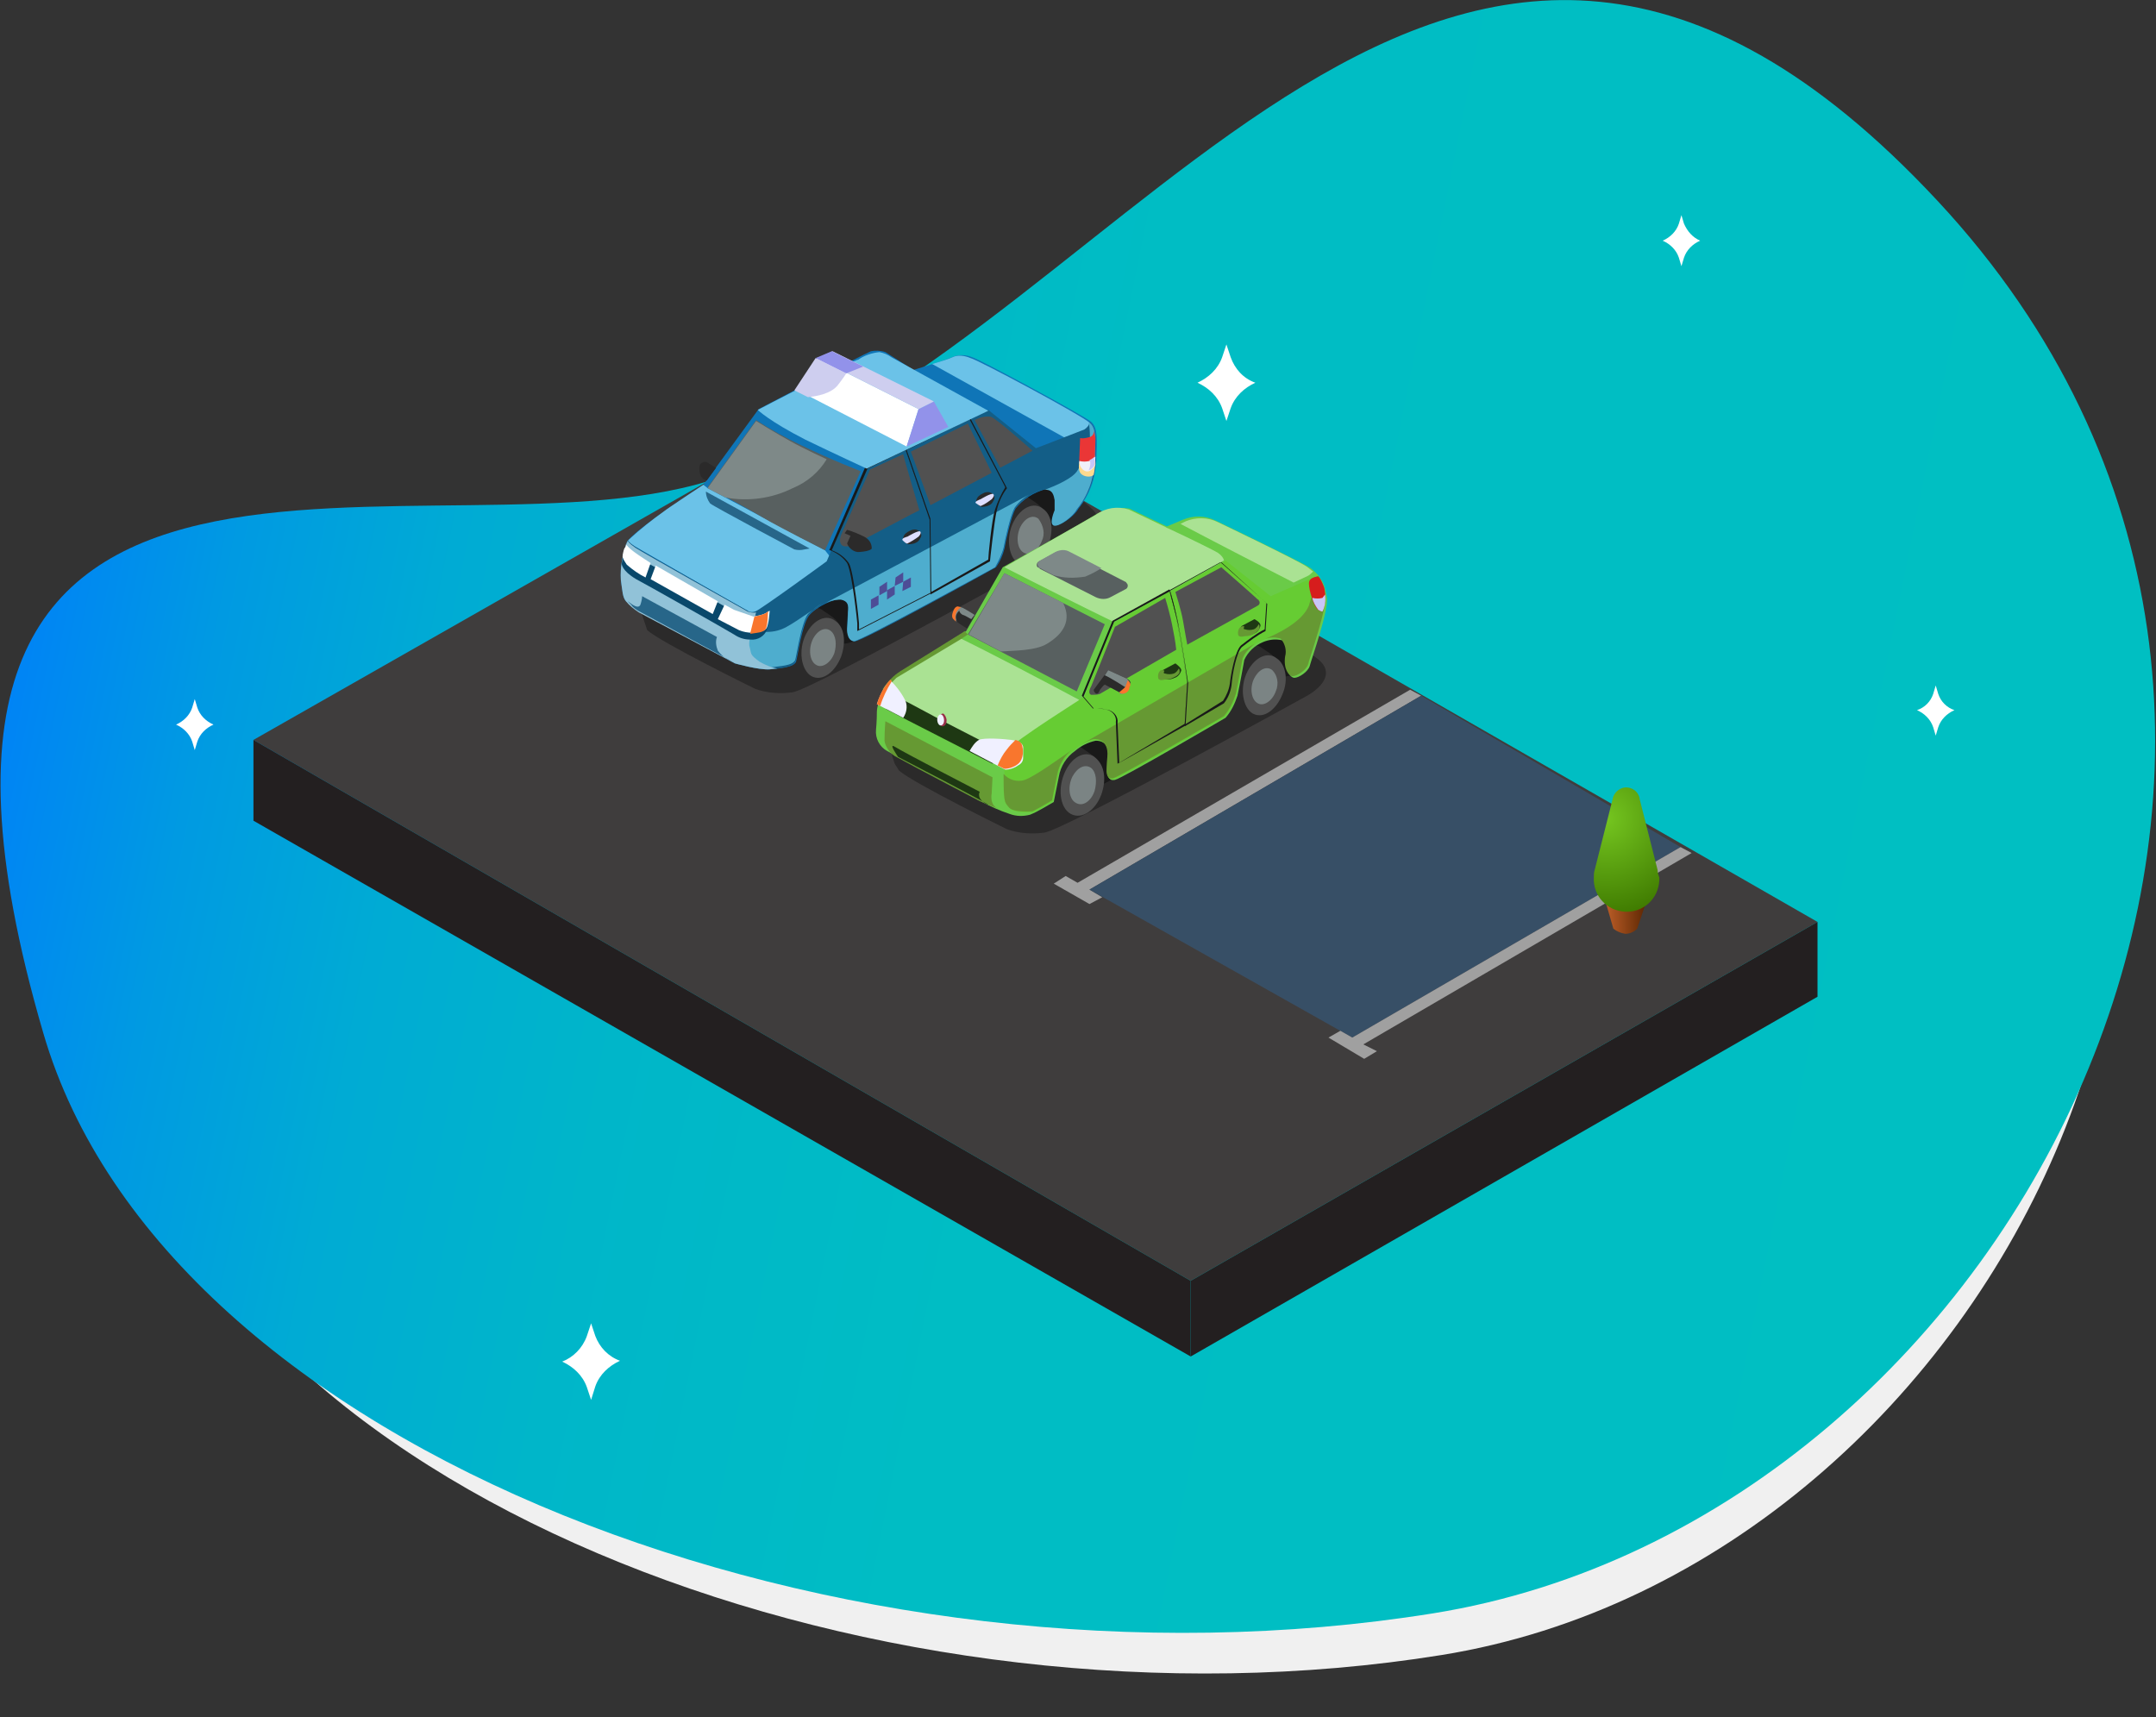 <?xml version="1.0" encoding="utf-8"?>
<!-- Generator: Adobe Illustrator 24.0.1, SVG Export Plug-In . SVG Version: 6.00 Build 0)  -->
<svg version="1.1" id="Layer_1" xmlns="http://www.w3.org/2000/svg" xmlns:xlink="http://www.w3.org/1999/xlink" x="0px" y="0px"
	 viewBox="0 0 253.5 201.9" style="enable-background:new 0 0 253.5 201.9;" xml:space="preserve">
<rect x="0" y="0" width="253.5" height="201.9" fill="#333333" stroke="none"/>
<style type="text/css">
	.st0{fill:#F0F0F0;}
	.st1{fill:url(#SVGID_1_);}
	.st2{fill:#3F3D3D;}
	.st3{fill:#2B2A2A;}
	.st4{fill:#191919;}
	.st5{fill:#0F75B7;}
	.st6{fill:#6BC2E8;}
	.st7{fill:#135E87;}
	.st8{fill:#4EADCE;}
	.st9{fill:#91C2D8;}
	.st10{fill:#586060;}
	.st11{fill:#515151;}
	.st12{fill:#DEDEFF;}
	.st13{fill:#276689;}
	.st14{fill:#7B8484;}
	.st15{fill:#7E8988;}
	.st16{fill:#09486B;}
	.st17{fill:#FFFFFF;}
	.st18{fill:#F9762D;}
	.st19{fill:#FFDA8F;}
	.st20{fill:#EA3636;}
	.st21{fill:#F0EFF9;}
	.st22{fill:#C8C6F7;}
	.st23{fill:#9292EA;}
	.st24{fill:#CECEEF;}
	.st25{fill:#4D4D96;}
	.st26{fill:#6ACB48;}
	.st27{fill:#66CC33;}
	.st28{fill:#669933;}
	.st29{fill:#AAE293;}
	.st30{fill:#1E3813;}
	.st31{fill:#D61D1D;}
	.st32{fill:#992E48;}
	.st33{fill:#F0F0FF;}
	.st34{fill:#A0A0A0;}
	.st35{fill:#374F66;}
	.st36{fill:url(#SVGID_2_);}
	.st37{fill:url(#SVGID_3_);}
	.st38{fill:#231F20;}
</style>
<title>details-1-office-worker</title>
<path class="st0" d="M90.6,68.3c46-16.6,80.7-88.8,134.9-30.6s9.2,146.4-56,156.9s-140.9-18-154.4-64.4C-8,50.9,59.8,79.4,90.6,68.3
	z"/>
<linearGradient id="SVGID_1_" gradientUnits="userSpaceOnUse" x1="-146.154" y1="-1274.364" x2="113.276" y2="-1274.364" gradientTransform="matrix(-0.95 -0.19 0.19 -0.94 349.151 -1111.244)">
	<stop  offset="0" style="stop-color:#00BFC2"/>
	<stop  offset="0.49" style="stop-color:#00BDC4"/>
	<stop  offset="0.67" style="stop-color:#00B6C9"/>
	<stop  offset="0.79" style="stop-color:#00ABD4"/>
	<stop  offset="0.89" style="stop-color:#009AE2"/>
	<stop  offset="0.98" style="stop-color:#0084F5"/>
	<stop  offset="1" style="stop-color:#007DFB"/>
</linearGradient>
<path class="st1" d="M85,56c48.7-17.5,85.4-94,142.8-32.4s9.8,155-59.3,166.1S19.4,170.6,5.1,121.5C-19.5,37.5,52.3,67.8,85,56z"/>
<polygon class="st2" points="213.7,108.4 140,150.6 29.8,87 103.4,45.1 "/>
<g id="_34">
	<path class="st3" d="M76.1,74.1c1.7,1.5,12.7,6.9,12.7,6.9c1.4,0.5,2.9,0.6,4.4,0.4c2.5-0.4,33.4-17.6,33.4-17.6s2.9-2.2,2.2-3.5
		c-0.8-1.3-11.2-8.6-11.2-8.6l-42,17.5l-0.1,3.1l0.3,0.9L76.1,74.1z"/>
	<path class="st4" d="M92.9,72.9c0,0,3.5,0.3,4.1,0.9c0.7,0.6,1,1.5,1.6,1.8c0.5,0.2,1.2,0.1,2.5-0.5c1.3-0.6,4.1-4.3,4.1-4.3
		l-5.5-4.6l-7.5,3.5L92.9,72.9z"/>
	<path class="st4" d="M117.8,59.8c0,0,2.7-0.8,3.4,0.1c0.7,0.9,1.1,1.8,1.6,2c0.6,0,1.2-0.1,1.7-0.3c0.6-1,1.1-2,1.6-3.1
		c-0.2-1.2-0.5-2.4-0.9-3.6l-4.4-0.4l-2.5,1.8L117.8,59.8z"/>
	<path class="st3" d="M97.4,76.1c-0.5,1.2-0.5,3.2-1.3,3.5c-0.5,0.2-1.8-1-2.2-1.3c-1.3-0.8-1.6-3.1-0.6-5c0.9-1.7,2.5-2.3,3.5-1.5
		c0.5,0.4,1.8,1,1.9,1.9C98.7,74.5,97.6,75.4,97.4,76.1z"/>
	<path class="st3" d="M121.5,62.8c-0.5,1.2-0.5,3.2-1.3,3.5c-0.5,0.2-1.8-1-2.2-1.3c-1.3-0.8-1.6-3.1-0.6-5c0.9-1.7,2.5-2.3,3.5-1.5
		c0.5,0.4,1.8,1,1.9,1.9C122.8,61.2,121.7,62.1,121.5,62.8z"/>
	<path class="st5" d="M75.2,71.9l11.3,6.1c0,0,2.8,0.8,4.1,0.7c1.2-0.2,2.7-0.2,3-0.9c0.2-0.7,0.7-4.3,1.5-5.4
		c0.9-1.1,3.1-2.1,3.9-1.9c0.8,0.2,0.9,0.6,0.8,1.5c0,0.9-0.1,1.9-0.1,1.9s0,1.4,0.8,1.5s16.6-8.7,16.6-8.7c0.5-0.7,0.8-1.4,1-2.2
		c0.2-1.1,0.8-3.8,1.3-4.7c0.9-1.1,2.1-1.9,3.6-2.3c1.1-0.1,1.2,0.6,1.2,1.2c0,0.4,0,0.8,0,1.2c0,0-0.7,1.6-0.1,1.8
		c0.6,0.2,2.3-1.1,2.7-1.9c1.3-1.6,2-3.5,2.1-5.6c0.1-2.5,0.2-3.9-0.6-4.6s-13.2-7.4-14-7.6c-0.7-0.3-1.5-0.3-2.1-0.1
		c-0.8,0.4-4.8,1.6-4.8,1.6l-3.3-2.1c-0.6-0.2-1.2-0.2-1.7-0.1c-0.8,0.3-13.2,6.8-13.2,6.8L82.7,57c0,0-8.6,5.6-9,6.8
		c-0.5,1.4-0.8,2.9-0.7,4.4c0.2,1.4,0.2,2,0.6,2.5C74.1,71.1,74.6,71.5,75.2,71.9z"/>
	<path class="st6" d="M73.7,63.7l14.8,8.5l9.6-6.1L97,64.7l-13.8-7.3L82.7,57c0,0-4.4,2.9-4.6,3.1c-1.4,1-2.8,2.1-4.1,3.3
		C73.1,64.3,73.7,63.7,73.7,63.7z"/>
	<path class="st6" d="M128.6,50.5c-0.1-0.3-0.2-0.6-0.5-0.8c-0.8-0.8-13.1-7.4-14-7.6c-0.7-0.3-1.5-0.4-2.1-0.1
		c-0.4,0.2-1.4,0.5-2.4,0.8l16.2,9L128.6,50.5z"/>
	<path class="st7" d="M128.2,49.7l-0.1-0.1c0,0.4-0.3,0.7-0.6,0.9l-4.9,1.9l-0.8,0.3l-5.6-4.5l-14.3,6.8l-4.7,11
		c0,0-7.8,5.7-8.4,5.9s-0.9-0.1-0.9-0.1s-12.3-6.9-13.2-7.5c-0.7-0.5-0.9-0.7-0.8-0.8c-0.2,0.2-0.1,0.1-0.1,0.2
		c-0.5,1.4-0.8,2.9-0.7,4.4c0.2,1.4,0.2,2,0.6,2.5c0.4,0.5,0.9,0.9,1.5,1.3L86.4,78c0,0,2.8,0.8,4.1,0.7s2.7-0.2,3-0.9
		s0.7-4.3,1.5-5.4c0.9-1.1,3.1-2.1,3.9-1.9c0.8,0.2,0.9,0.6,0.8,1.5s-0.1,1.9-0.1,1.9s0,1.4,0.8,1.5s16.6-8.7,16.6-8.7
		c0.5-0.7,0.8-1.4,1-2.2c0.2-1.1,0.8-3.8,1.3-4.7c0.9-1.1,2.1-1.9,3.6-2.3c1.1-0.1,1.2,0.6,1.2,1.2c0,0.4,0,0.8,0,1.2
		c0,0-0.7,1.6-0.1,1.8c0.6,0.2,2.3-1.1,2.7-1.9c1.3-1.6,2-3.5,2.1-5.6C128.8,51.9,129,50.5,128.2,49.7z"/>
	<path class="st8" d="M121.5,58L121.5,58z"/>
	<path class="st8" d="M128,53.1c-0.2,1.2-0.6,0.8-1.3,2.2c-0.5,0.9-2.5,1.8-3.9,2.3c1-0.1,1.1,0.7,1.2,1.2c0,0.4,0,0.8,0,1.2
		c0,0-0.7,1.6-0.1,1.8c0.6,0.2,2.3-1.1,2.7-1.9c1.3-1.6,2-3.5,2.1-5.6c0.1-2.5,0.3-4-0.7-4.7C128.2,50.7,128.2,51.9,128,53.1z"/>
	<path class="st8" d="M118,64.4c0.2-1.1,0.8-3.8,1.3-4.7c0.5-0.7,1.2-1.3,2-1.7L96.7,71.1l0,0c0.7-0.4,1.4-0.6,2.2-0.6
		c0.8,0.2,0.9,0.6,0.8,1.5c0,0.9-0.1,1.9-0.1,1.9s-0.1,1.4,0.8,1.5c0.8,0,16.6-8.7,16.6-8.7C117.4,66,117.8,65.2,118,64.4z"/>
	<path class="st8" d="M96.7,70.9c0,0-2.9,2.1-4.2,2.8c-1.4,0.8-3.2,0.8-4.6,0l-0.3,1.8l0.2,2.7c0.9,0.2,1.8,0.4,2.7,0.3
		c1.2-0.2,2.7-0.2,3-0.9c0.2-0.7,0.7-4.3,1.5-5.4C95.5,71.7,96.1,71.3,96.7,70.9L96.7,70.9z"/>
	<path class="st9" d="M89.3,77.8c-1.2-0.9-0.9-0.8-1.2-1.9c-0.1-0.6,0.4-2.3,0.8-3.9c-0.3,0.1-0.7,0-1-0.1c0,0-12.3-6.9-13.2-7.5
		c-0.7-0.5-0.9-0.7-0.8-0.8c-0.2,0.2-0.1,0.1-0.2,0.2c-0.5,1.4-0.8,2.9-0.7,4.4c0.2,1.4,0.2,2,0.6,2.5c0.4,0.5,0.9,0.9,1.5,1.3
		L86.4,78c0,0,2.8,0.8,4.1,0.7l0.9-0.1C90.7,78.5,90,78.2,89.3,77.8z"/>
	<path class="st10" d="M83.2,57.3l5.7-7.9c1.7,1.1,3.5,2.1,5.4,3c3.5,1.7,6.9,3,6.9,3L97,64.7c0,0-5.2-2.6-7.4-3.9
		C87.4,59.5,83.2,57.3,83.2,57.3z"/>
	<path class="st11" d="M106.2,53.4c0,0.2,1.9,6.6,1.9,6.6l-1,0.5l-6.8,3.6c0,0-1.1,0.4-1.4-0.1c-0.3-0.4,0-1.1,0-1.1l3.4-7.7
		L106.2,53.4z"/>
	<polygon class="st11" points="107.1,53.1 109.4,59.4 116.6,55.6 113.8,49.8 	"/>
	<path class="st11" d="M114.6,49.4l3,5.6l3.8-2c0,0-4.1-3.7-4.9-4C115.8,48.9,115.1,49.1,114.6,49.4z"/>
	<path class="st3" d="M108,63.6c-0.3,0.3-0.8,0.4-1.2,0.4c-0.4-0.1-0.6-0.5-0.6-0.8c0.1-0.4,0.4-0.6,0.8-0.8
		c0.2-0.1,0.5-0.2,0.8-0.1c0.4,0.1,0.6,0.5,0.5,0.8C108.2,63.3,108.1,63.5,108,63.6z"/>
	<path class="st12" d="M106.7,63.9c0.4-0.2,0.9-0.5,1.3-0.8c0,0,0.4-0.4,0.2-0.6c-0.2-0.2-1.5,0.6-1.5,0.6s-0.9,0.2-0.5,0.5
		C106.6,64,106.7,63.9,106.7,63.9z"/>
	<path class="st3" d="M116.6,59.2c-0.3,0.3-0.8,0.4-1.2,0.4c-0.4-0.1-0.6-0.5-0.6-0.8c0.1-0.4,0.4-0.6,0.8-0.8
		c0.2-0.1,0.5-0.2,0.8-0.1c0.4,0.1,0.6,0.5,0.5,0.8C116.8,58.9,116.7,59.1,116.6,59.2z"/>
	<path class="st12" d="M115.3,59.5c0.5-0.2,0.9-0.5,1.3-0.8c0,0,0.4-0.4,0.2-0.6c-0.2-0.2-1.5,0.6-1.5,0.6s-0.9,0.3-0.5,0.5
		C115.2,59.5,115.3,59.5,115.3,59.5z"/>
	<path class="st4" d="M100.8,74.2v-0.9c0-0.1-0.6-6-1.2-7.1c-0.5-0.7-1.2-1.2-2-1.5h-0.1l4.2-9.7l0,0l4.7-2.3l2.9,8.3l0.1,8.8l0,0
		L100.8,74.2z M97.8,64.7c0.8,0.3,1.5,0.8,2,1.5c0.6,1,1.2,6.9,1.2,7.1V74l8.4-4.3l-0.1-8.7l-2.8-8.1l-4.5,2.2L97.8,64.7z"/>
	<path class="st4" d="M109.4,69.9v-0.1l-0.1-8.7l-2.8-8.2l7.6-3.7l4.3,8.2l0,0c-0.6,0.8-1,1.7-1.2,2.6c-0.3,1.3-0.8,5.9-0.8,6l0,0
		l0,0L109.4,69.9z M106.6,52.9l2.8,8.1l0.1,8.6l6.7-3.8c0-0.4,0.4-4.7,0.8-5.9c0.3-0.9,0.7-1.8,1.2-2.6l-0.3-0.6l-3.9-7.4
		L106.6,52.9z"/>
	<path class="st13" d="M83,57.8c0,0.5,0.2,1,0.5,1.4c0.5,0.4,9.9,5.4,9.9,5.4c0.4,0.1,0.8,0.1,1.2,0l0.6-0.1L83,57.8z"/>
	<path class="st6" d="M89.1,48.2c0,0,1.3,1.3,5.6,3.5c3.3,1.6,7.2,3.4,7.2,3.4l14.3-6.8L104.8,42c-0.4-0.3-0.9-0.5-1.4-0.6
		c-0.9,0.1-1.8,0.4-2.5,0.9C100.6,42.2,89.1,48.2,89.1,48.2z"/>
	<path class="st11" d="M98.9,77.2c-0.7,1.8-2.2,3-3.5,2.3c-1.2-0.7-1.6-3.1-0.6-5c0.9-1.7,2.4-2.3,3.4-1.5
		C99.3,73.7,99.5,75.5,98.9,77.2z"/>
	<path class="st14" d="M98.1,76.8c-0.4,1.1-1.4,1.8-2.1,1.4c-0.8-0.4-1-1.9-0.4-3.1c0.6-1.1,1.5-1.4,2.1-0.9
		C98.3,74.7,98.4,75.8,98.1,76.8z"/>
	<path class="st11" d="M123.3,64c-0.7,1.8-2.2,3-3.5,2.3c-1.2-0.7-1.6-3.1-0.6-5c0.9-1.7,2.4-2.3,3.4-1.5
		C123.7,60.5,123.9,62.3,123.3,64z"/>
	<path class="st14" d="M122.5,63.6c-0.4,1.1-1.4,1.8-2.1,1.4c-0.8-0.4-1-1.9-0.4-3.1c0.6-1.1,1.5-1.4,2.1-0.9
		C122.7,61.8,122.9,62.8,122.5,63.6z"/>
	<path class="st15" d="M88.9,49.5l-5.7,7.9c0,0,0.9,0.5,2.1,1.1c2.7,0.5,5.5,0.1,7.9-1.1c1.7-0.7,3.1-1.9,4-3.4l0,0
		c-0.9-0.4-1.9-0.9-2.9-1.4C92.5,51.7,90.7,50.6,88.9,49.5z"/>
	<path class="st3" d="M99.6,63.9c0.2,0.6,0.9,1.1,1.5,1c1.3-0.1,1.4-0.4,1.4-0.4c0-0.6-0.3-1.1-0.9-1.4c-0.6-0.3-1.3-0.6-2-0.8
		l-0.3,0.4L100,63L99.6,63.9z"/>
	<path class="st3" d="M83.1,56.5c-0.4-0.1-0.7-0.4-0.8-0.8c-0.1-0.4-0.1-0.7,0-1.1c0,0,0.5-0.5,0.9-0.2c0.6,0.4,1,0.6,1,0.6
		L83.1,56.5z"/>
	<path class="st16" d="M73.1,66.3c0,0,0,0.8,1.7,1.8c0.8,0.4,10.7,6,11.5,6.5c0.6,0.4,1.2,0.6,1.9,0.6c0.9,0.1,1.7-0.4,2-1.2
		c0.1-0.7,0.2-1.4,0.3-2l-0.9,1.1l-1,0.2l-1.9-0.9l-1.5-1.1l-7.4-4.2l-1.3-0.7l-2.2-0.6L73.6,64l-0.4,1.6L73.1,66.3z"/>
	<path class="st17" d="M90.5,71.8c-0.3,0.2-0.6,0.4-1,0.5l-0.9,0.2l-2.3-0.8l-1.1-0.6l-0.8,1.7l2.5,1.3c0.5,0.2,1,0.3,1.6,0.3
		c0.5-0.1,1.3-0.1,1.6-0.5S90.5,71.8,90.5,71.8z"/>
	<path class="st17" d="M73.6,64c0.3,0.4,0.7,0.7,1.1,1c0.4,0.3,1.8,1.2,1.8,1.2l-0.6,1.7c-0.8-0.4-1.5-0.9-2.2-1.5
		c-0.2-0.3-0.4-0.6-0.5-0.9c0-0.3,0.1-0.7,0.2-1C73.5,64.4,73.6,64.2,73.6,64z"/>
	<path class="st18" d="M89.5,72.3l-0.8,0.2l-0.5,2c0.1,0,0.2,0,0.2,0c0.5-0.1,1.3-0.1,1.6-0.5c0.3-0.4,0.3-2.2,0.3-2.2
		C90.2,72.1,89.8,72.2,89.5,72.3z"/>
	<path class="st19" d="M126.9,54.3c0,0-0.2,1,0.2,1.4c0.3,0.3,0.8,0.4,1.2,0.3c0.3-0.1,0.3-0.2,0.3-0.2c0.1-0.4,0.1-0.8,0.2-1.2
		c0-0.5-0.1-1.1-0.2-1.6h-0.7L126.9,54.3z"/>
	<path class="st20" d="M128.6,50.5c0.1,0.4-0.1,0.8-0.5,0.9c0,0,0,0,0,0c-0.4,0.1-0.8,0.2-1.1,0.1l-0.1,2.5c0,0.4,0.1,0.7,0.4,1
		c0.8,0.7,1.4-0.4,1.4-0.4l0.1-3.1L128.6,50.5z"/>
	<path class="st21" d="M128.8,53.7c-0.2,0.2-0.4,0.3-0.7,0.5c-0.4,0.1-0.8,0.1-1.2,0c0,0.4,0.1,0.7,0.4,1c0.8,0.7,1.4-0.4,1.4-0.4
		L128.8,53.7z"/>
	<path class="st13" d="M73.8,70.7c0.1,0,1.2,1.1,1.5,0.4c0.1-0.3,0.2-0.7,0.2-1l8.8,4.8c-0.2,0.5-0.1,1.1,0.1,1.6
		c0.3,0.4,0.7,0.8,1.1,1l0.8,0.4L75,71.8c-0.3-0.2-0.6-0.4-0.8-0.7C74.1,71,74,70.9,73.8,70.7z"/>
	<polygon class="st17" points="77.1,66.5 76.5,68.1 83.8,72.2 84.4,70.7 	"/>
	<path class="st22" d="M128.2,54.5c0,0.3-0.1,0.6-0.2,0.8c0.3-0.1,0.5-0.3,0.7-0.6v-1c-0.2,0.2-0.4,0.3-0.6,0.4
		C128.2,54.2,128.2,54.4,128.2,54.5z"/>
	<polygon class="st17" points="93.6,45.8 106.6,52.5 108,48.1 96.1,42.1 	"/>
	<polygon class="st23" points="108,48.1 109.8,47.2 111.5,50.2 106.6,52.5 	"/>
	<polygon class="st24" points="96.1,42.1 97.9,41.3 109.8,47.2 108,48.1 	"/>
	<path class="st24" d="M95.9,42.1l-2.5,3.8l1.6,0.8c1-0.1,2.7-0.4,3.5-1.4c0.3-0.4,0.7-0.9,1-1.4L95.9,42.1z"/>
	<polygon class="st23" points="99.5,43.9 101.5,43.1 97.8,41.3 95.9,42.1 	"/>
	<polygon class="st25" points="103.3,71.1 102.4,71.6 102.4,70.5 103.3,70 	"/>
	<polygon class="st25" points="104.3,69.5 103.4,70 103.4,69 104.3,68.4 	"/>
	<polygon class="st25" points="105.2,69.9 104.3,70.5 104.3,69.4 105.2,68.9 	"/>
	<polygon class="st25" points="106.2,68.4 105.2,68.9 105.3,67.9 106.2,67.3 	"/>
	<polygon class="st25" points="107.1,69 106.1,69.5 106.2,68.4 107.1,67.9 	"/>
</g>
<g id="_23">
	<path class="st3" d="M105.7,90.6c1.7,1.5,12.7,6.9,12.7,6.9c1.4,0.5,2.9,0.6,4.4,0.4c2.5-0.4,30.9-16.1,30.9-16.1s3.6-1.9,1.6-4
		c-1-1.1-12-7.9-12-7.9L105,85.8l-0.1,3.1l0.3,0.9L105.7,90.6z"/>
	<path class="st4" d="M122.1,89.7c0,0,3.5,0.3,4.1,0.9c0.7,0.6,1,1.5,1.6,1.8c0.5,0.2,1.2,0.2,2.5-0.5s4.1-4.3,4.1-4.3L129,83
		l-7.5,3.5L122.1,89.7z"/>
	<path class="st4" d="M145.4,77.5c0,0,2.7-0.8,3.4,0.1c0.7,0.9,1.1,1.8,1.6,2c0.6,0,1.2-0.1,1.7-0.3c0.6-1,1.1-2,1.6-3.1
		c-0.2-1.2-0.5-2.4-0.9-3.6l-4.4-0.4l-2.5,1.8L145.4,77.5z"/>
	<path class="st3" d="M128,92.3c-0.5,1.2-0.5,3.3-1.4,3.6c-0.5,0.2-1.8-1.1-2.3-1.3c-1.4-0.8-1.6-3.2-0.6-5.1
		c0.9-1.7,2.5-2.3,3.6-1.5c0.5,0.4,1.9,1.1,1.9,1.9C129.3,90.6,128.2,91.5,128,92.3z"/>
	<path class="st3" d="M149,80.5c-0.4,1.2-0.5,3.2-1.3,3.5c-0.5,0.2-1.8-1-2.2-1.3c-1.3-0.8-1.6-3.1-0.6-5c0.9-1.7,2.5-2.3,3.5-1.5
		c0.5,0.4,1.8,1,1.9,1.9C150.4,78.8,149.3,79.7,149,80.5z"/>
	<path class="st11" d="M129.5,93.4c-0.7,1.9-2.3,3-3.6,2.3c-1.3-0.7-1.6-3.1-0.6-5.1c0.9-1.8,2.5-2.4,3.5-1.5
		C129.9,90,130.1,91.7,129.5,93.4z"/>
	<path class="st14" d="M128.7,93c-0.4,1.2-1.4,1.9-2.2,1.4c-0.8-0.4-1-1.9-0.4-3.1c0.6-1.1,1.5-1.5,2.2-1
		C128.9,90.8,129,91.9,128.7,93z"/>
	<path class="st11" d="M150.8,81.6c-0.7,1.8-2.2,3-3.5,2.3c-1.2-0.7-1.6-3.1-0.6-5c0.9-1.7,2.4-2.3,3.4-1.5
		C151.2,78.1,151.5,80,150.8,81.6z"/>
	<path class="st14" d="M150,81.3c-0.4,1.1-1.4,1.8-2.1,1.4c-0.8-0.4-1-1.9-0.4-3c0.6-1.1,1.5-1.4,2.1-0.9
		C150.2,79.4,150.4,80.4,150,81.3z"/>
	<path class="st26" d="M115.3,94.2c1.1,0.6,2.2,1.1,3.4,1.5c0.8,0.3,1.6,0.3,2.4,0.1c1-0.4,1.9-1,2.8-1.5l0.6-3
		c0.2-1.2,0.9-2.3,1.9-3c0.7-0.6,1.5-1,2.4-1.2c0,0,1.8-0.2,1.6,2.1c-0.1,1-0.1,1.7-0.1,1.7s-0.1,1,0.8,0.8s13-7.3,13-7.3
		c0.7-0.8,1.1-1.7,1.4-2.6c0.3-1.4,0.8-4.2,0.8-4.2c0.4-0.9,1.2-1.7,2.2-2.1c0.7-0.3,1.5-0.4,2.3-0.2c0.5,0.6,0.7,1.4,0.5,2.1
		c-0.2,1.4,0.4,2.3,0.9,2.3s1.6-0.7,1.8-1.4c0.2-0.8,2.3-6.7,2-8.1c-0.3-1.6-0.4-2.1-1.8-3c-1.4-0.9-11.2-5.6-11.2-5.6
		c-1.2-0.6-2.6-0.6-3.9-0.1l-1.9,0.8l-4.4-2.1c0,0-1.9-0.6-3.1,0.1c-2.1,1.2-11.9,6.8-11.9,6.8l-4.3,7.5l-7.4,4.6c0,0-2.9,1.9-3,4.5
		c0,1.1-0.1,2.1-0.1,2.1c-0.1,1,0.4,2,1.3,2.5C105.6,89,115.3,94.2,115.3,94.2z"/>
	<path class="st27" d="M155.8,69.9c-0.3-1.5-0.4-2-1.6-2.8l-5.1,2.2l-3.3-3.6l-3.1,0.1l-12.2,6.5l-3.6,9.4l-8.9,6.6
		c0.1,1.1,0.1,2.1,0.1,3.2c-0.1,3.4,0.1,2.8,0.6,3.5c0.6,0.7,2.8,0.5,2.8,0.5c1-0.5,2.3-1.3,2.3-1.3l0.6-3c0.2-1.2,0.9-2.3,1.9-3
		c0.7-0.6,1.5-1,2.4-1.2c0,0,1.8-0.2,1.6,2.1c-0.1,1-0.1,1.7-0.1,1.7s-0.1,1,0.8,0.8s13-7.3,13-7.3c0.7-0.8,1.1-1.7,1.4-2.7
		c0.3-1.4,0.8-4.2,0.8-4.2c0.4-0.9,1.2-1.7,2.2-2.1c0.7-0.3,1.5-0.4,2.3-0.2c0.5,0.6,0.7,1.4,0.5,2.1c-0.2,1.4,0.4,2.3,0.9,2.2
		c0.4,0,1.6-0.6,1.8-1.4C153.9,77.2,156,71.2,155.8,69.9z"/>
	<path class="st26" d="M154.2,68c0,0,0.6,0.3,1-0.1c-0.3-0.4-0.7-0.8-1.1-1.1c-1.4-0.9-11.2-5.6-11.2-5.6c-1.2-0.6-2.6-0.6-3.8-0.1
		l-1.9,0.8l-4.4-2.1c-1.3-0.2-2.7,0-3.8,0.6c-2.1,1.3-11.1,6.3-11.1,6.3l-4.3,7.5l-7.4,4.6c-0.8,0.5-1.5,1.2-2.1,2.1
		c0,0.3,0.1,0.6,0.3,0.9c0.6,0.6,4.5,3,8.4,4.9c1.8,0.9,4.7,3.5,5.1,2.1c0.3-1.3,9.6-6.9,9.6-6.9l0.1-0.2l3.4-8.5l13.1-7.3l5.3,4.2
		L154.2,68z"/>
	<polygon class="st10" points="113.8,74.6 118.1,67.4 129.9,73.4 126.6,81.3 	"/>
	<path class="st11" d="M128.3,80.7l2.8-7l5.9-3.4c0.3,1,0.6,2.1,0.8,3.1c0.2,1,0.4,2,0.5,3l-9,5.2c-0.3,0.1-0.7,0.1-1,0.1
		C127.8,81.5,128.3,80.7,128.3,80.7z"/>
	<path class="st11" d="M138.2,69.6c0,0,0.7,2.2,0.9,3.4s0.5,2.8,0.5,2.8l8.3-4.6c0.2-0.1,0.3-0.4,0.1-0.6c0-0.1-0.1-0.1-0.1-0.1
		c-0.4-0.4-4.3-3.8-4.3-3.8L138.2,69.6z"/>
	<path class="st28" d="M117.4,95.1c-1.1-0.4-0.8-1.8-0.8-1.8l0.1-1.9l-12.6-6.6c0,0-0.1,1.2-0.1,2.3c0.1,0.7,0.6,1.4,1.2,1.8
		c2.9,1.6,10,5.3,10,5.3C115.9,94.5,116.6,94.8,117.4,95.1z"/>
	<path class="st29" d="M112.6,74.9L106,79c-0.8,0.5-1.5,1.2-2.1,2.1c0,0.3,0.1,0.6,0.3,0.9c0.6,0.6,4.5,3,8.4,4.9
		c1.8,0.9,4.7,3.5,5.1,2.1c0.3-1.1,7.4-5.5,9.2-6.7C122.6,80,116.3,76.7,112.6,74.9z"/>
	<path class="st30" d="M104.5,81.4c0,0,4,2.1,6.2,3.3c2.3,1.2,7.6,3.9,7.6,3.9l-1.6,1.2l-12.5-6.4L104.5,81.4z"/>
	<path class="st29" d="M130.9,73.1l13-7.2c0,0,0-0.4-0.7-0.9c-0.3-0.2-2.9-1.5-5.9-2.9c-0.1,0-0.2-0.1-0.2-0.1l-4.4-2.1
		c-1.3-0.4-2.7-0.2-3.8,0.6c-1.9,1.1-9.3,5.3-10.8,6.2C122,68.7,128,71.7,130.9,73.1z"/>
	<path class="st28" d="M113.8,74.6l-0.4-0.4l-0.1,0.1l-7.4,4.6c-0.8,0.5-1.5,1.2-2.1,2.1c0,0.2,0.1,0.4,0.1,0.6l0.2-0.2
		c0.3-0.7,0.8-1.2,1.3-1.7l7.5-4.5L113.8,74.6z"/>
	<path class="st15" d="M118.1,67.4l-4.2,7.2l3.8,2c1.6-0.1,4.1-0.1,5.4-0.9c2-1.2,2.9-2.8,1.9-4.8L118.1,67.4z"/>
	<path class="st3" d="M130.3,78.8l2.2,1c0,0,0.5,0.3,0.4,0.5c-0.1,0.4-0.2,0.8-0.5,1.1c-0.2,0.1-0.4,0.1-0.6,0.1
		c-0.2-0.1-1.9-1-1.9-1c-0.2,0.1-0.3,0.3-0.4,0.4c-0.2,0.2-0.3,0.5-0.3,0.5s-0.2,0.3-0.4,0.1c-0.1-0.1-0.2-0.2-0.2-0.4L130.3,78.8z"
		/>
	<path class="st15" d="M132.5,79.8l-2.2-1l-0.4,0.6c0.7,0.3,2.4,1.4,2.4,1.4s0.1-0.2-0.1,0.3c-0.1,0.2-0.3,0.4-0.6,0.4l0.1,0.1
		c0.2,0,0.4,0,0.6-0.1c0.3-0.3,0.4-0.7,0.5-1.1C132.9,80.2,132.5,79.8,132.5,79.8z"/>
	<path class="st3" d="M113.7,73.9l-0.8-0.5l-0.4-0.3c-0.1-0.1-0.3-0.3-0.3-0.5c0.1-0.4,0.2-0.8,0.3-1.1c0,0,0.3-0.2,0.5-0.1
		c0.2,0.1,1.6,0.9,1.6,0.9L113.7,73.9z"/>
	<path class="st15" d="M114.2,72.8l0.4-0.5c0,0-1.4-0.9-1.6-0.9c-0.2-0.1-0.5,0.1-0.5,0.1c-0.2,0.4-0.3,0.7-0.3,1.1
		c0.1,0.2,0.2,0.4,0.3,0.5l0,0l-0.1-0.4c-0.1-0.5,0.4-0.9,0.4-0.9c0,0.2,0.2,0.4,0.4,0.5C113.3,72.3,113.7,72.5,114.2,72.8z"/>
	<path class="st28" d="M127.2,87.5c0.4-0.2,0.9-0.5,1.4-0.6c0,0,1.8-0.2,1.6,2.1c-0.1,1-0.1,1.7-0.1,1.7s0,1,0.8,0.8s13-7.3,13-7.3
		c0.7-0.8,1.1-1.7,1.4-2.6c0.3-1.4,0.8-4.2,0.8-4.2c0.3-0.7,0.8-1.2,1.4-1.7L127.2,87.5z"/>
	<path class="st28" d="M118.6,94.9c0.5,0.7,2.8,0.5,2.8,0.5c1-0.5,2.3-1.3,2.3-1.3l0.6-3c0.2-1.1,0.8-2.2,1.7-2.9
		c-1.6,1.1-4.2,3-5.5,3.5c-0.9,0.3-1.9,0-2.5-0.7C118,94.3,118.1,94.3,118.6,94.9z"/>
	<path class="st28" d="M148.8,75.1c0.6-0.2,1.2-0.2,1.8,0c0.5,0.6,0.7,1.4,0.5,2.1c-0.2,1.4,0.4,2.3,0.9,2.3s1.6-0.7,1.8-1.4
		c0.2-0.8,2.3-6.7,2-8.1c-0.3-1.5,0-0.8-0.8-2.3l-0.5,0.2c0.7,1.1,0.1,0.8-0.6,3.3C153.1,73.2,150,74.6,148.8,75.1z"/>
	<path class="st29" d="M153.6,66.6c-1.4-0.9-10.4-5.2-10.4-5.2c-1.2-0.6-2.6-0.6-3.8-0.1l-0.6,0.3c3.2,1.7,9.4,4.9,13.3,6.9l1.7-0.8
		c0.2-0.1,0.4-0.3,0.6-0.5C154.2,67.1,153.9,66.8,153.6,66.6z"/>
	<path class="st31" d="M155,67.8c0,0-1.1,0-1.1,0.8c0,0.8,0.6,2.8,1.1,3.1c0.2,0.1,0.3,0.2,0.5,0.2c0.4-0.9,0.4-1.9,0.2-2.8
		C155.2,67.8,155,67.8,155,67.8z"/>
	<path class="st22" d="M155.8,69.9c-0.1,0.1-0.2,0.3-0.3,0.4c-0.4,0.1-0.8,0.1-1.2,0c0.1,0.5,0.4,1,0.7,1.4c0.2,0.1,0.3,0.2,0.5,0.2
		C155.8,71.3,155.9,70.6,155.8,69.9z"/>
	<path class="st4" d="M131.4,89.8L131.4,89.8l-0.2-4.9c0.1-0.6-0.3-1.2-0.9-1.4c-0.6-0.2-1.2-0.2-1.8-0.2l0,0l-1.3-1.5l0,0l3.6-8.8
		l0,0l6.7-3.7v0c0,0,0.4,1.6,0.9,3.6c0.5,2,1.2,7.2,1.2,7.2l-0.3,5l0,0L131.4,89.8z M129.2,83.3c0.4,0,0.8,0.1,1.2,0.2
		c0.6,0.2,1.1,0.8,1,1.5l0.2,4.7l7.8-4.4l0.3-5c0,0-0.8-5.2-1.2-7.2c-0.4-1.8-0.8-3.3-0.9-3.6l-6.6,3.6l-3.6,8.8l1.2,1.4
		C128.8,83.3,129,83.3,129.2,83.3L129.2,83.3z"/>
	<path class="st4" d="M139.3,85.4L139.3,85.4l0.3-5.1c0,0-0.8-5.2-1.2-7.2c-0.2-1.2-0.6-2.4-0.9-3.6l0,0l0,0l6.1-3.4l0,0l5.4,4.9
		l0,0l-0.2,3.2l0,0c-1,0.5-1.9,1.2-2.8,1.9c-0.6,0.6-1.1,3.1-1.2,4.5c-0.1,0.7-0.4,1.5-0.9,2.1l0,0L139.3,85.4z M137.5,69.4
		c0.4,1.2,0.7,2.4,0.9,3.6c0.4,2.1,1.2,7.2,1.2,7.2l-0.3,5l4.5-2.8c0.4-0.6,0.7-1.3,0.8-2c0.1-1,0.6-3.8,1.3-4.5
		c0.9-0.7,1.8-1.4,2.8-1.9l0.2-3.1l-5.4-4.8L137.5,69.4z"/>
	<path class="st30" d="M105.6,89c0,0-1.2-1.7-0.4-1.2c1.3,0.8,10,5.3,10,5.3s-0.5,0.8,0.9,1.5C117.4,95.1,105.6,89,105.6,89z"/>
	<path class="st30" d="M136.7,78.8l1.5-0.8c0,0,0.7,0.5,0.7,0.8c-0.1,0.4-0.4,0.8-0.8,0.9c-0.5,0.3-1.4,0.2-1.5-0.1
		C136.5,79.3,136.6,79,136.7,78.8z"/>
	<path class="st28" d="M136.9,78.9c0,0-0.2,0.3,0.1,0.3c0.3,0.1,0.7,0.1,1,0c0.3-0.1,0.5-0.4,0.6-0.6c0.1,0.1,0.1,0.2,0.1,0.4
		c0,0.2-0.3,0.5-0.6,0.6c-0.3,0.2-0.7,0.3-1.1,0.3c-0.1,0-0.6,0.2-0.8-0.1c-0.1-0.4,0-0.8,0.3-1C136.8,78.8,136.9,78.8,136.9,78.9z"
		/>
	<path class="st30" d="M146,73.6l1.5-0.8c0,0,0.8,0.4,0.7,0.8c-0.1,0.4-0.4,0.8-0.8,0.9c-0.5,0.3-1.5,0.2-1.6-0.2
		C145.8,74.1,145.8,73.8,146,73.6z"/>
	<path class="st28" d="M146.3,73.7c0,0-0.2,0.3,0.1,0.3c0.3,0.1,0.7,0.1,1,0c0.3-0.1,0.5-0.4,0.6-0.6c0.1,0.1,0.1,0.2,0.1,0.4
		c0,0.2-0.3,0.5-0.6,0.7c-0.3,0.2-0.7,0.3-1.1,0.3c-0.1,0-0.6,0.2-0.8-0.1c-0.1-0.4,0-0.8,0.3-1C146.1,73.6,146.3,73.6,146.3,73.7z"
		/>
	<path class="st32" d="M111.3,84.7c0,0.4-0.2,0.7-0.5,0.7c-0.2,0-0.4-0.3-0.4-0.8c0-0.4,0.2-0.7,0.5-0.7
		C111.1,84,111.3,84.4,111.3,84.7z"/>
	<path class="st33" d="M111,84.7c0,0.4-0.2,0.6-0.4,0.6s-0.4-0.3-0.4-0.7c0-0.3,0.2-0.6,0.4-0.6C110.8,84,111,84.3,111,84.7z"/>
	<path class="st33" d="M103.1,82.8c0.2-0.6,0.5-1.3,0.8-1.8c0.2-0.4,0.5-0.7,0.8-1c0.7,0.7,1.4,1.6,1.8,2.5c0.2,0.6,0.1,1.3-0.3,1.9
		L103.1,82.8z"/>
	<path class="st33" d="M114,88.3c0.3-0.5,0.6-1,1.1-1.3c0.6-0.3,3.1-0.1,3.8,0c0.7,0.1,1.3,0.3,1.4,0.8c0,0.4,0,0.8,0,1.3
		c0,0.4-0.2,0.7-0.6,0.9c-0.4,0.3-1,0.5-1.5,0.5L114,88.3z"/>
	<path class="st18" d="M118.4,88.1c-0.5,0.6-0.8,1.2-1.1,1.9l0.8,0.4c0.5,0,1.1-0.2,1.5-0.5c0.3-0.2,0.5-0.5,0.6-0.9
		c0.1-0.4,0.1-0.8,0-1.3c-0.1-0.4-0.4-0.6-0.8-0.7C119,87.4,118.7,87.7,118.4,88.1z"/>
	<path class="st18" d="M104.8,80.2c0.1-0.2,0-0.1-0.1-0.3c-0.3,0.3-0.5,0.6-0.7,0.9c-0.4,0.6-0.7,1.3-0.9,2l0.4,0.2l0,0
		C103.8,82,104.3,81,104.8,80.2z"/>
	<path class="st10" d="M122.3,66.9l6.5,3.3c0.6,0.3,1.3,0.3,1.8,0l1.7-0.9c0.3-0.1,0.4-0.5,0.2-0.7c-0.1-0.1-0.1-0.2-0.2-0.2
		l-6.6-3.4c-0.5-0.3-1.1-0.3-1.7,0l-1.8,1c-0.3,0.1-0.4,0.5-0.2,0.7C122.1,66.7,122.2,66.8,122.3,66.9z"/>
	<path class="st15" d="M125.8,64.9c-0.5-0.3-1.1-0.3-1.7,0l-1.8,1c-0.3,0.1-0.4,0.5-0.2,0.7c0,0.1,0.1,0.2,0.2,0.2l1.5,0.8
		c1.2,0.4,2.5,0.4,3.8,0.2c0.7-0.3,1.3-0.6,1.9-1L125.8,64.9z"/>
	<path class="st18" d="M132.3,80.8l0.3-0.8c0.3,0.2,0.4,0.5,0.2,0.8c0,0.3-0.2,0.6-0.5,0.7c-0.2,0.1-0.5,0.1-0.7-0.1L132.3,80.8z"/>
	<path class="st18" d="M112.4,73.1c-0.1-0.3-0.1-0.7,0-1c0.1-0.3,0.3-0.5,0.6-0.7l-0.4-0.1c0,0-0.3,0-0.5,0.5c-0.2,0.5-0.2,0.8,0,1
		C112.2,72.9,112.3,73,112.4,73.1z"/>
</g>
<g id="_22">
	<polygon class="st34" points="167.1,81.8 165.8,81.1 126.7,103.8 125.3,103 123.9,103.9 128.1,106.3 129.6,105.5 128.1,104.6 	"/>
	<polygon class="st35" points="128.1,104.6 159,122 197.6,99.6 167.1,81.8 	"/>
	<polygon class="st34" points="198.9,100.3 197.6,99.6 159,122 157.6,121.2 156.2,122 160.4,124.5 161.9,123.6 160.3,122.8 	"/>
</g>
<g id="_10">
	
		<linearGradient id="SVGID_2_" gradientUnits="userSpaceOnUse" x1="1096.109" y1="-585.991" x2="1088.527" y2="-586.097" gradientTransform="matrix(1 0 0 -1 -902.05 -478.09)">
		<stop  offset="2.000000e-02" style="stop-color:#562300"/>
		<stop  offset="1" style="stop-color:#EA7839"/>
	</linearGradient>
	<path class="st36" d="M188.8,106.1l0.9,3.1c0.4,0.3,0.8,0.5,1.4,0.6c0.5,0,1-0.2,1.4-0.6l1-3L188.8,106.1z"/>
	
		<radialGradient id="SVGID_3_" cx="1090.802" cy="-574.358" r="11.581" gradientTransform="matrix(1 0 0 -1 -902.05 -478.09)" gradientUnits="userSpaceOnUse">
		<stop  offset="0" style="stop-color:#75C620"/>
		<stop  offset="1" style="stop-color:#3F7A00"/>
	</radialGradient>
	<path class="st37" d="M194.9,102.3L194.9,102.3l-2.1-8.3l0,0c-0.1-0.9-0.9-1.5-1.8-1.4c-0.7,0.1-1.3,0.7-1.4,1.4l0,0l-2.1,8.3l0,0
		c-0.1,0.3-0.1,0.6-0.1,0.9c-0.1,2.1,1.5,3.9,3.7,4c2.1,0.1,3.9-1.5,4-3.7c0-0.1,0-0.2,0-0.3C195,102.9,194.9,102.6,194.9,102.3z"/>
</g>
<path class="st17" d="M70,157.1l-0.5-1.5l-0.5,1.5c-0.5,1.4-1.6,2.5-2.9,3l0,0c1.3,0.6,2.4,1.6,2.9,3l0.5,1.5L70,163
	c0.5-1.4,1.6-2.4,2.9-3l0,0C71.5,159.5,70.5,158.4,70,157.1z"/>
<polygon class="st38" points="140,150.6 140,159.5 29.8,96.5 29.8,87 "/>
<polygon class="st38" points="213.7,108.4 213.7,117.2 140,159.5 140,150.6 "/>
<path class="st17" d="M144.7,42l-0.5-1.5l-0.5,1.5c-0.5,1.4-1.6,2.4-2.9,3l0,0c1.3,0.6,2.4,1.6,2.9,3l0.5,1.5l0.5-1.5
	c0.5-1.4,1.6-2.4,2.9-3l0,0C146.2,44.5,145.2,43.4,144.7,42z"/>
<path class="st17" d="M227.9,81.6l-0.3-1l-0.3,1c-0.3,0.9-1,1.6-1.9,1.9l0,0c0.9,0.4,1.6,1.1,1.9,2l0.3,1l0.3-1c0.3-0.9,1-1.6,1.9-2
	l0,0C228.9,83.2,228.2,82.5,227.9,81.6z"/>
<path class="st17" d="M23.2,83.2l-0.3-1l-0.3,1c-0.3,0.9-1,1.6-1.9,2l0,0c0.9,0.4,1.6,1.1,1.9,2l0.3,1l0.3-1c0.3-0.9,1-1.6,1.9-2
	l0,0C24.2,84.8,23.5,84.1,23.2,83.2z"/>
<path class="st17" d="M198,26.3l-0.3-1l-0.3,1c-0.3,0.9-1,1.6-1.9,2l0,0c0.9,0.4,1.6,1.1,1.9,2l0.3,1l0.3-1c0.3-0.9,1-1.6,1.9-2l0,0
	C199,27.9,198.4,27.2,198,26.3z"/>
</svg>

